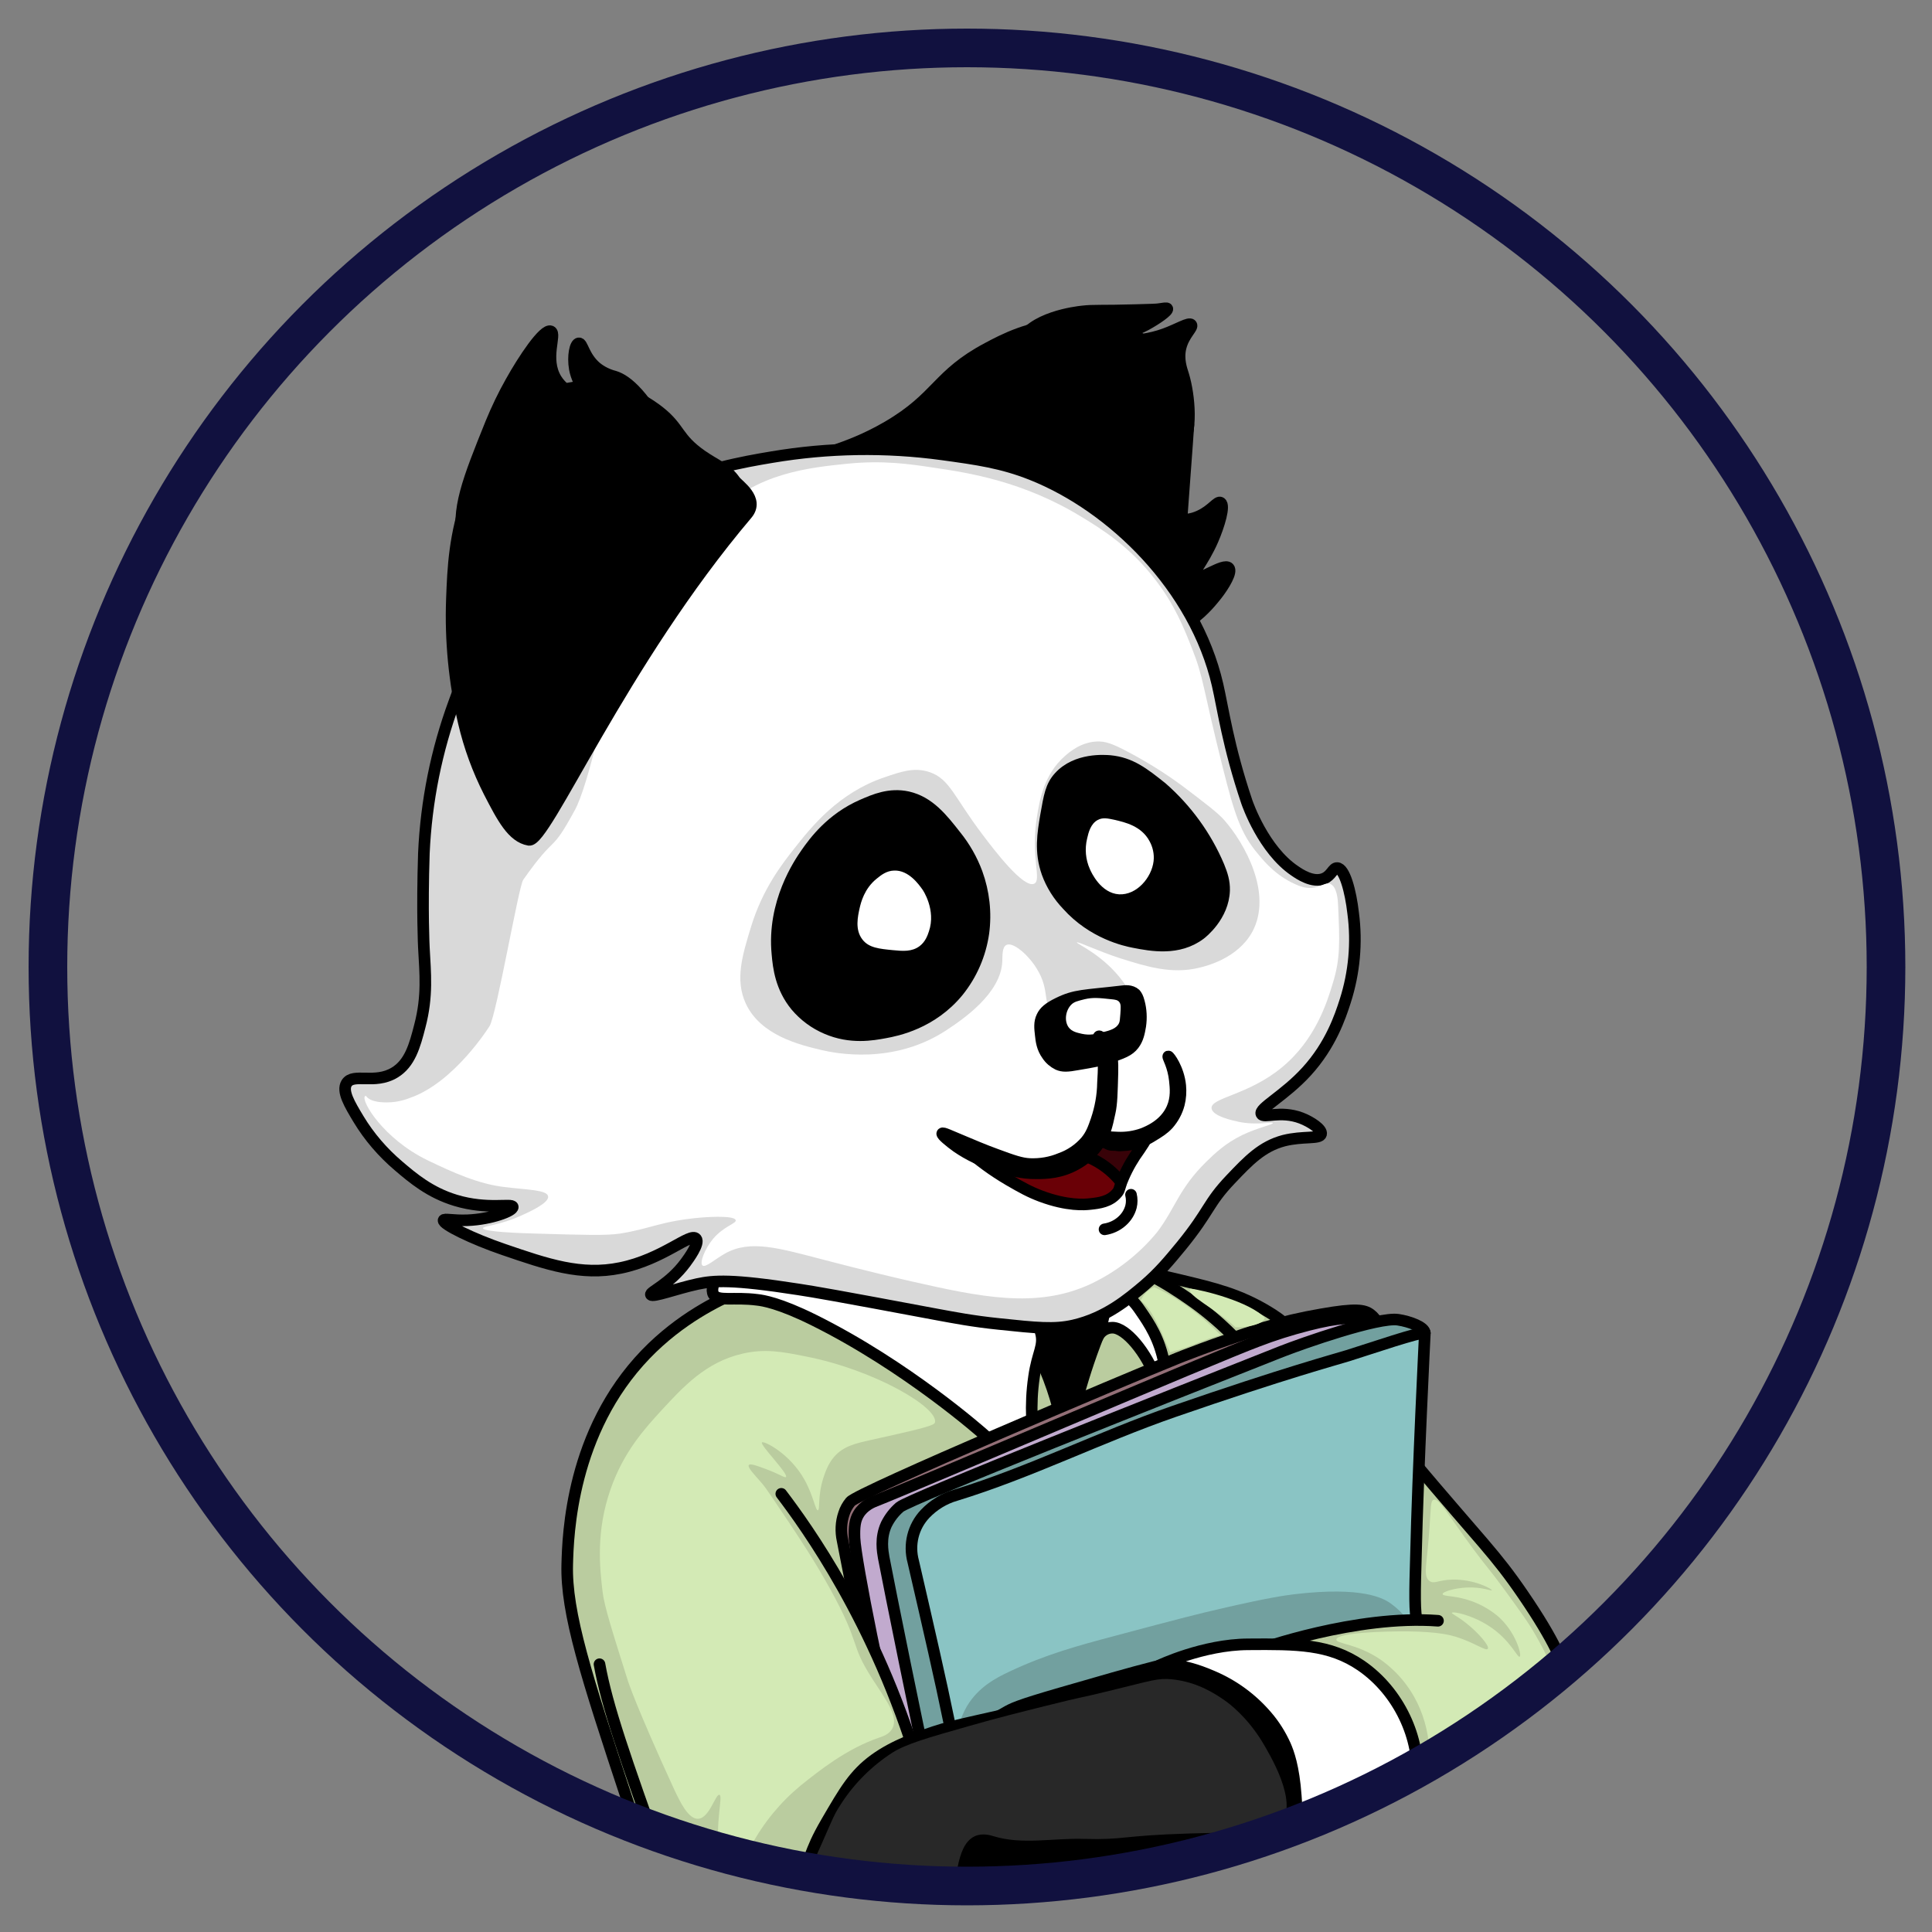 <?xml version="1.0" encoding="utf-8"?>
<!-- Generator: Adobe Illustrator 21.0.0, SVG Export Plug-In . SVG Version: 6.00 Build 0)  -->
<svg xmlns:xlink="http://www.w3.org/1999/xlink" version="1.1" id="Слой_1" xmlns="http://www.w3.org/2000/svg" x="0px" y="0px"
	 viewBox="0 0 1000 1000" style="enable-background:new 0 0 1000 1000;" xml:space="preserve">
<rect x="0" y="0" width="1000" height="1000" fill="#808080" stroke="none"/>
<style type="text/css">
	.st0{clip-path:url(#SVGID_2_);}
	.st1{stroke:#000000;stroke-width:6;stroke-linecap:round;stroke-linejoin:round;}
	.st2{fill:#312D38;stroke:#000000;stroke-width:6;stroke-linecap:round;stroke-linejoin:round;}
	.st3{fill:#BACC9F;stroke:#000000;stroke-width:6;stroke-linecap:round;stroke-linejoin:round;}
	.st4{fill:#FFFFFF;stroke:#000000;stroke-width:6;stroke-linecap:round;stroke-linejoin:round;}
	.st5{fill:#936F77;stroke:#000000;stroke-width:6;stroke-linecap:round;stroke-linejoin:round;}
	.st6{fill:#C1AACE;stroke:#000000;stroke-width:6;stroke-linecap:round;stroke-linejoin:round;}
	.st7{fill:#72A09F;stroke:#000000;stroke-width:6;stroke-linecap:round;stroke-linejoin:round;}
	.st8{fill:#496664;stroke:#000000;stroke-width:6;stroke-linecap:round;stroke-linejoin:round;}
	.st9{fill:#8AC4C4;stroke:#000000;stroke-width:6;stroke-linecap:round;stroke-linejoin:round;}
	.st10{fill:#72A09F;}
	.st11{fill:#D6D6D6;stroke:#000000;stroke-width:6;stroke-linecap:round;stroke-linejoin:round;}
	.st12{fill:none;stroke:#000000;stroke-width:6;stroke-linecap:round;stroke-linejoin:round;}
	.st13{fill:#D9D9D9;stroke:#000000;stroke-width:6;stroke-linecap:round;stroke-linejoin:round;}
	.st14{fill:#FFFFFF;}
	.st15{fill:#D9D9D9;}
	.st16{fill:#6A0006;}
	.st17{fill:#380208;}
	.st18{fill:#D3EAB5;}
	.st19{fill:#282828;}
	.st20{opacity:0.1;fill:#FFFFFF;enable-background:new    ;}
	.st21{fill:none;stroke:#11113F;stroke-width:20;stroke-miterlimit:10;}
</style>
<g>
	<title>1</title>
	<g id="Слой_2">
		<g id="Слой_1-2">
			<g id="Слой_2-2">
				<g id="Слой_1-2-2">
					<g>
						<defs>
							<circle id="SVGID_1_" cx="499.5" cy="499.5" r="475.7"/>
						</defs>
						<clipPath id="SVGID_2_">
							<use xlink:href="#SVGID_1_"  style="overflow:visible;"/>
						</clipPath>
						<g class="st0">
							<path class="st1" d="M603.3,2122.1c0.3,4.2-2.7,8.8-6,11c-4.7,3.2-10.8,2-20,0c-4.7-1.1-9.4-2.4-14-4c-20.6-6.3-35-6-40-10
								c-4.2-3.3,9-11.1,16-16C560.1,2088.4,602.3,2107.2,603.3,2122.1z"/>
							<path class="st1" d="M647.3,2118.1c-2.7,4.4-10.5,15.6-25,21c-3.7,1.4-13.6,4.9-25,2c-3.4-0.9-8-2-12-6
								c-5.3-5.6-7.6-13.4-6-21c4.2-16.6,35.3-28.9,54-17C642.6,2103.1,646,2113.2,647.3,2118.1z"/>
							<path class="st1" d="M692.3,2111.1c0.1,4.5-0.9,9-3,13c-5.7,10.5-17.5,13.4-24,15c-7.9,2.1-16.1,2.1-24,0
								c-4-1.1-20.5-5.8-24-18c-4-13.8,10.2-31.5,26-36C660.5,2080.2,681.5,2090.4,692.3,2111.1z"/>
							<path class="st1" d="M646.3,2063.1c5-2.4,8.5,2.5,27,4c11.2,0.9,12-0.7,19,1c3.4,0.8,14.6,3.7,23,14c2.4,2.9,7,8.6,8,17
								c1.4,12.8-6.8,22.6-8,24c-13.7,15.7-47.8,18.5-66,0C630.3,2103.9,635.1,2068.5,646.3,2063.1z"/>
							<path class="st1" d="M559.3,1756.1c-3,14.7-13.7,15.4-43,48c-10.3,11.5-25.5,40.3-42,73c-27.1,53.7-27.6,89.8-48,95
								c-12.2,3.1-25.3-8.2-32-14c-14.9-12.8-22.5-9.3-23-24c-3-85,19-184,19-184c21.5-56.5,32.3-84.8,58-92
								C497.5,1644.3,567.7,1714.6,559.3,1756.1z"/>
							<path class="st1" d="M704.3,1465.1c1.6,2.1,3.8,6-4,48c-11,59.3-24.7,101.9-27,109c-16.5,50.7-24.7,76-38,96
								c-14.1,21.2-42.1,63.3-79,62c-21.6-0.8-37.1-16-47-26c-38.1-38.5-64.3-110.4-43-174C504.8,1465.3,679.4,1433.1,704.3,1465.1z
								"/>
							<path class="st1" d="M590.3,1795.1c8.2-11.1,8.5-32.4,9-75c0.3-22.8,0.5-39.1-3-59c-5.6-32-15.8-45.4-30-78
								c-24.8-57-15-65.1-43-135c-16.7-41.7-25.4-62.7-41-70c-39.1-18.3-106.3,20.2-133,73c-28,55.3-6.1,115.5,1,135
								c14.2,39.1,43.3,79.3,59,101c9.8,13.5,21.3,28.1,30,52c10.4,28.5,4.8,36.9,13,50C475.1,1825.4,563.3,1831.4,590.3,1795.1z"/>
							<path class="st1" d="M449.3,1922.1c10.6,6.9,5.1,6.5,41,45c26.3,28.2,39.5,42.3,49,46c2.9,1.1,10.5,3.8,15,11
								c3.8,6.2,4.5,14.3,3,19c-8.2,25.6-99.5,7-166,5c-3.3-0.1-11.7-0.3-18-6c-9-8.1-8.4-22.5-8-30c3.6-63.6,5.5-95.5,14-101
								C400.2,1897.5,433.5,1911.9,449.3,1922.1z"/>
							<path class="st1" d="M596.3,1997.1c10.6,6.9,5.1,6.5,41,45c26.3,28.2,39.5,42.3,49,46c2.9,1.1,10.5,3.8,15,11
								c3.8,6.2,4.5,14.3,3,19c-8.2,25.6-99.5,7-166,5c-3.3-0.1-11.7-0.3-18-6c-9-8.1-8.4-22.5-8-30c3.6-63.6,5.5-95.5,14-101
								C547.2,1972.5,580.5,1986.9,596.3,1997.1z"/>
							<path class="st1" d="M584.3,1716.1c6.4,13.9,9.4,28.1,12,41c6.1,29.9,5.2,51.6,5,72c-0.4,48.5,2.6,96.9,9,145
								c3.3,26.1,7,47.7,10,63c-9.2-0.1-23.1-0.3-40-1c-20.4-0.8-30.6-1.2-35-2c-19.4-3.6-33.7-22.6-58-75
								c-27.6-59.4-44.6-96-53-153c-4.1-27.8-7.3-51-1-81c4.8-22.8,14.3-68,45-79C515.5,1632.9,565.8,1676.3,584.3,1716.1z"/>
							<path class="st2" d="M721.3,1169.1c4.3,6.2,7.3,23.9,13,59c6.9,41.9,10.3,62.9,12,91c3.3,54.6-2.3,96.5-7,131
								c-0.8,6-7.6,39-21,105c-5.2,26.4-12.2,52.5-21,78c-4.1,12-8,21-8,21s-17,30-103,43c-38.3,5.8-61,6.5-95,6
								c-32.5-0.5-73-9-73-9s-0.3-34.5-2-49c-9.7-81.6-9.1-139.6-13-140c-2.9-0.3-13.7,31.8-15,74c-1.6,52.4,3,107,3,107
								s-28-6-41-13c-11.3-6.3-22.1-13.7-32-22c0,0-2.7-18.8-5-56c-3-48.9-3-45.7-3-48c-0.8-78.9,6.2-153.4,7-162
								c5.5-57,8.4-86,17-109c7.5-20.2,20.6-55.2,51-83c34.9-31.9,77.1-36.7,160-45C632.8,1139.4,696.9,1133.8,721.3,1169.1z"/>
							<path class="st1" d="M599.5,268.5c7.1-0.8,12.9,2.5,21.3-1.4c6.6-3,9.3-7.9,11-6.9c2.3,1.4-0.8,11.7-4.1,19.3
								c-5.1,11.7-11.1,17.5-9.6,19.3c2.1,2.5,15.3-7.6,17.9-4.8c1.8,1.9-2.4,8.9-6.2,13.8c-4.8,6-16.9,21.2-34.4,18.6
								c-10.9-1.6-22.4-9.9-24.8-21.3C567.2,288.1,585,270.1,599.5,268.5z"/>
							<path class="st3" d="M540.7,658.3c11.2-9.7,31.7-4.8,69.5,4.1c18.5,4.4,31.2,7.5,46.1,16.5c6,3.6,14.9,9.7,38.5,35.1
								c13.8,14.8,20.8,23.5,35.8,41.3c37,43.9,43.1,48.7,57.8,70.2c16.4,24,21.3,36.2,24.1,46.8c5.8,21.9,3.6,38.7,2.8,44
								c-1.5,9.1-3.4,21.3-12.4,33c-7.4,8.8-16.8,15.7-27.5,20c-35.8,14.1-110.9-28.7-161-86.7c-40.3-46.6-53.2-90-69.5-144.5
								C526.2,675.8,535.4,662.9,540.7,658.3z"/>
							<path class="st3" d="M615,672.1c-9.3-6.4-27.6-18.7-54.4-24.8c-19.2-4.3-28.1-2.1-100.5,6.9c-52.2,6.5-62.3,7.2-79.8,15.1
								c-8.3,3.8-28,12.9-46.1,31.7c-38.6,40.1-40.2,93.5-40.6,108.7c-0.7,25.2,9.8,57.7,31,121.8c21.5,65,23.4,61.2,33,97
								c0,0,14.2,53.2,16.5,130c0.9,30.2-2.2,41.9-8.3,51.6c-4.2,6.8-8.4,10.3-7.6,15.1c2.2,12.3,33.7,16.6,51.6,18.6
								c68.5,7.8,125.3,4.1,152.7,2.1c71.4-5.2,90.6-10,110.1-17.9c16.1-6.5,42.4-9.5,53-29.6c4.7-9,14.1-68.6,14.4-125.2
								c0.7-97.4-20-185.8-20-185.8C700.8,803.7,680.6,717.1,615,672.1z"/>
							<path class="st1" d="M575.1,667.3c3.1,3.1-1.6,10.6-8.3,28.2c-10,26.6-11,40.7-15.1,40.6c-3.1-0.1-3.3-8.1-8.9-22.7
								c-9.7-25.1-22.4-35.6-18.6-40.6c2.4-3.2,7.9,0.8,21.3,0C563.4,671.8,571.5,663.8,575.1,667.3z"/>
							<path class="st4" d="M568.2,692c1.4-2.9,4.3-4.8,7.6-4.8c7,0,17.6,12.8,22.7,26.8c2.9,8,3.3,13.8,4.1,13.8
								c1.2-0.1,2.1-11,0-22c-2.4-12.8-7.7-20.7-12.4-27.5c-2.5-3.7-5.7-7.7-11-9.6c-2-0.7-4.2-1.5-6.2-0.7
								C565.8,670.8,577.2,666.6,568.2,692z"/>
							<path class="st4" d="M538.6,689.3c2.2,7.3-1.6,10.5-3.4,23.4c-4.4,29.8,4.8,53,4.8,53c-11-6.9-21.3-14.7-31-23.4
								c0,0-39.4-35.1-88.1-59.2c-17.6-8.7-26.1-10-28.9-10.3c-12.5-1.6-20.5,1-22.7-2.8c-2.6-4.6,4.7-15.6,13.1-22
								c8.6-6.6,21.7-10.6,114.2,16.5C517.4,670.6,534.7,676,538.6,689.3z"/>
							<path class="st5" d="M709.3,680.3c-3.1-2.3-7.5-3.2-25.5,0c-10,1.7-19.9,4-29.6,6.9c-26.8,8.5-44.7,15.8-44.7,15.8
								c-26.8,10.8-165.1,69.3-169.3,74.3c-1.5,1.8-2.7,3.9-3.4,6.2c-1.5,4.4-1.7,9.2-0.7,13.8c2.8,13.7,11.1,59.6,20,94.3
								c7.1,27.5,35.3,207.6,37.2,209.2c13.8,11.7,10.8-183.5,57.1-198.8c68.8-22.8,98.4-12.5,118.3-40.6c6.6-9.3,1.3-7.4,12.4-42
								c14.3-44.4,31.3-73.2,34.4-114.2C716,697.6,716.4,685.6,709.3,680.3z"/>
							<path class="st6" d="M721.6,692c-2.8-3.6-10.4-7.4-17.2-8.9c-4.7-1.1-10.8-1.5-27.5,2.8c-8.9,2.3-17.6,5-26.1,8.3
								c-20.1,7.4-179.8,75.7-197.5,82.6c-1.6,0.6-6.2,2.4-8.9,6.9c-1.9,3.1-2.3,6.6-2.1,12.4c0.5,12,15.5,86.1,22,108
								c4.4,15,29.4,197.2,32.3,199.5c23.4,18,86.4-227.9,139.7-281.4C692.7,765.4,733.6,707.5,721.6,692z"/>
							<path class="st7" d="M737.5,690c0-3.1-7.8-6-13.8-6.9c-10.2-1.6-49.6,12.2-60.5,16.5c-56.9,22.5-192.7,76.3-197.5,80.5
								c-2.9,2.5-5.2,5.5-6.9,8.9c-3.3,7.1-1.9,14.2-1.4,17.2c2.8,14.9,19,94.7,22,107.3c0.7,3.1,0.6,2.2,1.4,5.5
								c1.9,8,18.3,185.1,19.3,185.8c7.1,4.1,15.2,6,23.4,5.5c3.3-0.2-26.9-197.8-28.2-204.3c-0.5-2.7-0.8-5.5-0.7-8.3
								c0-9.5-3.9-22.6-6.2-31.7c-5.5-21.5-1.7-19-7.6-45.4c-3.8-17.1-6.6-23.5-2.8-31c4.1-7.9,12.6-11,16.5-12.4
								c23.7-8.6,46.1-20.7,70.2-28.2c20-6.3,45.2-14.2,74.3-25.5c13.6-5.3,24.8-10,42.7-15.1c8.7-2.5,17.4-5.1,26.2-7.6
								C730.1,694.7,737.4,692.9,737.5,690z"/>
							<path class="st8" d="M485.4,981.1c5.4,53.9,12,123.3,12.6,123.7c7.1,4.1,15.2,6,23.4,5.5c2-0.1-8.7-75.3-17.5-134.5
								C498.5,939.1,482.2,948.8,485.4,981.1z"/>
							<path class="st9" d="M737.5,690c-2.8-0.7-26.8,7.6-39.9,11.7c-5.4,1.7-32.4,8.9-90.1,28.9c-38.1,13.2-74.3,31.5-112.8,43.3
								c-6,1.7-11.5,5.1-15.8,9.6c-6.3,6.6-8.6,16-6.2,24.8c16.4,71,24.5,106.5,24.8,126.6c0.1,8.2,24.1,172,24.8,175.5
								c16.5,6.2,210.3-68.4,215.4-77.8c1.7-3-3.4-185.1-3.4-185.1c0.3-2.5,0.1-5.1-0.7-7.6c-1.5-5-1.3-15.4-0.7-35.1
								C733.9,761.8,737.5,690,737.5,690z"/>
							<path class="st7" d="M497.3,934.9c0.1,8.2,24.1,172,24.8,175.5c16.5,6.2,210.3-68.4,215.4-77.8c1.2-2.2-1.1-97.8-2.5-150.7
								C734.4,861.6,497.1,914.8,497.3,934.9z"/>
							<path class="st10" d="M733.7,847.9c-2.8-7.2-7.5-13.4-13.8-17.9c-3.5-2.5-14.1-9.1-50.2-4.8c-4.6,0.6-13.2,1.7-38.5,7.6
								c-10,2.3-19.7,4.7-53.7,13.8c-20,5.3-36.1,9.7-55,18.6c-6.8,3.2-16,7.9-22,17.9c-3.3,5.7-5.2,12-5.5,18.6
								c-3.6,44.1-6.2,75.9,10.3,92.2c30.2,29.9,108.2-8.3,139.7-27.5C695.1,935.5,745.5,880.1,733.7,847.9z"/>
							<path class="st3" d="M404.4,773.2c13,17.1,48.6,66.4,70.9,140.4c3.4,10.7,5.8,21.8,6.9,33c1.3,13.4,4.5,47.9-15.8,79.1
								c-6.8,10.5-18.6,28.6-39.2,31.7c-15,2.2-28-4.6-29.6-5.5c-6.9-3.9-12.8-9.3-17.2-15.8c-23.9-33.7-37.8-72.9-37.8-72.9
								c-18.9-53-28.4-80-32.3-101.8"/>
							<path class="st11" d="M571,1023.7c7.4,8.6,16,12.1,28.9,17.2c11.2,4.5,17.6,7,26.8,6.9c8.4-0.2,16.6-2.3,24.1-6.2
								c14.9-7.5,22.4-19.2,25.5-24.1c14.8-23.6,11.1-48.9,9.6-57.8c-2.1-12.9-5.1-31.5-20-44c-21.8-18.3-59.4-15.5-83.3,3.4
								c-32.6,25.8-25.9,70.8-21.3,86C563.1,1011.9,566.4,1018.3,571,1023.7z"/>
							<path class="st3" d="M442.3,948c20.1-8.8,40.2-8.9,80.5-8.9c58-0.1,71.2,11.8,76.4,17.9c8.4,9.9,12,23.4,12.4,24.8
								c1.1,4.4,4.4,17.9,0,32.3c-4.9,15.9-16.6,24.7-31,35.1c-8.4,6.1-26.4,18.1-55.7,27.5c-26.3,8.5-48.3,15.6-75.7,9.6
								c-7.5-1.6-25.6-5.8-42.7-20.6"/>
							<path class="st11" d="M705.1,970c1.6,10.1-5.9,20-11.7,27.5c-5.3,7-12.2,15.9-24.8,18.6c-13.6,2.8-24.4-3.7-26.2-4.8
								c-15.5-9.7-17-27.5-17.2-30.3c-0.9-12.7,4.3-27,15.1-34.4C662.9,931.1,701.9,949.9,705.1,970z"/>
							<path class="st1" d="M697.6,856.5c-15.8-6.5-31.9-4.6-64-0.7c-23.4,2.8-43.8,8.8-84.6,20.6c-44.9,13-10.3,5.7-64.7,24.8
								c-9,3.2-19.7,6.8-26.1,17.2c-4.8,7.7-7.9,20.3-2.8,30.3c3.3,6.4,8.8,9.3,45.4,21.3c17.5,5.7,26.3,8.6,30.3,9.6
								c6.3,1.6,19.9,4.9,61.9,8.9c28,2.7,42,4.1,55,3.4c19.9-0.9,34.2-4.1,46.8-6.9c19.6-4.4,25.3-7.6,27.5-8.9
								c11.4-6.8,21.2-18.1,25.5-29.6C759.4,915,732.3,870.8,697.6,856.5z"/>
							<path class="st3" d="M744.3,838.9c-42.5-3.2-92.8,14.9-92.8,14.9s26.5-6,48.8,12.4c24.3,19.9,34.9,59.1,25.2,91.9
								c-3.5,11.4-9.2,22.1-16.9,31.2c8.2,1.2,21,2.9,35.8-0.7c16.2-3.9,31.1-7.6,45.4-20.6c22.5-20.6,26.2-55.2,26.5-58.8"/>
							<path class="st4" d="M727.2,952.8c-6.9-3.4-15.6-4.2-23.4-4.1c-17.5,0.2-31.7,13.8-31.7,13.8s0.2-10.9-1.4-33
								c-1.1-15.1-3.8-22.3-5.5-26.2c-2.5-5.5-5.7-10.6-9.6-15.1c-7.7-9-17.3-16-28.2-20.6c-16.7-7.2-23.4-5.5-27.5-5.5
								c0,0,22.8-10.9,46.1-11c25.3-0.2,42.1-0.2,58.5,11c19.8,13.6,30.7,38,28.9,59.2C733.2,923.4,731.3,942.5,727.2,952.8z"/>
							<path class="st4" d="M727.2,952.8c-0.9-0.2-13.1,19.3-35.1,27.5c5.5,17.2-13.8,33.7-31,36.5c0.5,2.2,14,1.9,26.2-2.8
								c3.5-1.3,14-8.7,22-18.6C723.3,978.1,728.9,953.2,727.2,952.8z"/>
							<path class="st1" d="M534.5,886.1c-1.3-1.6-10.8,0.5-29.6,4.8c-10,2.3-15,3.4-21.3,5.5c-8.4,2.8-20.5,6.8-31,14.4
								c-10.5,7.7-15.2,15.8-24.8,32.3c-10.1,17.4-6,15.8-21.3,46.8c-3.5,7.1-7.9,15.6-11,28.2c-1.7,6.1-2.6,12.3-2.7,18.6
								c0,6.3,0.1,19.1,8.3,31c2.2,3.2,6.2,8.9,13.8,12.4c3.4,1.7,7.2,2.6,11,2.8c10.6,0,18.4-8.5,21.3-11.7
								c15.1-16.5,11.4-50.1,14.5-72.9C470.3,933,541.7,894.6,534.5,886.1z"/>
							<path class="st1" d="M524.9,962.4c3.3,6-2,10.8-6.9,28.9c-4.1,15.4-5.2,30.2-6.2,44c-0.9,12.6-0.4,16.6-3.4,23.4
								c-1.7,3.9-6.4,14.1-17.9,19.3c-1.5,0.7-11.4,5.1-20.6,2.1c-20.3-6.7-21.9-44.5-22-47.5c-1.1-33,18.5-71.7,46.8-77.8
								C505.5,952.5,520.5,954.4,524.9,962.4z"/>
							<path class="st1" d="M511.8,945.9c2.7,4.5-10.3,10.7-22.7,33c-12.7,23-21,56.2-17.9,75c1.1,5.9,1.1,12,0,17.9
								c-0.9,5-1.8,9.9-5.5,14.4c-8,9.9-22.3,9.1-24.8,8.9c-5.1-0.1-10.1-1.5-14.5-4.1c-10.4-6.7-12.6-19.5-13.8-26.8
								c-0.8-4.8-2.8-20.9,8.9-49.5c8-19.6,14.8-36.3,31.6-50.2C476,945.7,507.8,939.3,511.8,945.9z"/>
							<path class="st12" d="M697.6,1171.6c-8.4,10.5-18.4,19.5-29.6,26.8c-14.7,9.5-27.7,13.4-40.6,17.2c-16,4.7-33.8,8.1-56.4,9.6
								c-32.2,2.1-64.6,0-96.3-6.2"/>
							<path class="st12" d="M712,1071.1c-25.3,59.6-74.9,105.4-136.2,125.9"/>
							<path class="st1" d="M575.8,328.8c14.7-1.1,31.9-16.1,34.4-30.3c0.5-2.8,0-3.1,0.7-17.9c0.4-8.5,0.8-14.6,1.4-22
								c1.9-25.5,2.8-38.2,2.8-38.5c-0.4-3.9-2.8-29.1-22.7-43.4c-14.7-10.5-31.2-9.5-41.3-8.9c-18.2,1-31.3,7.8-39.9,12.4
								c-26.2,13.9-25.5,25.3-51.6,40.6c-22.9,13.4-38.8,13.8-38.5,18.6c0.5,7.6,39.8-0.5,77.1,19.3
								C544.8,283.3,548.4,330.8,575.8,328.8z"/>
							<path class="st13" d="M533.8,245.5c-15.2-6-27.8-7.8-46.1-10.3c-29.3-4-59-3.5-88.1,1.4c-15,2.5-36.6,6.3-62.6,17.9
								c-18.6,8.3-46.4,21-70.2,49.5c-17.6,21-25,41.1-31.6,59.2c-9.3,25.2-14.6,51.6-15.8,78.4c-1,30.1,0,48.9,0,48.9
								c0.7,13.3,2,25-2.1,40.6c-2.6,10.1-5.1,19.3-13.1,24.1c-10.3,6.2-21.4,0-24.8,5.5c-2.5,4.1,1.5,10.8,6.2,18.6
								c5.5,9.1,12.5,17.2,20.6,24.1c7.6,6.5,16.4,13.9,29.6,17.9c16.5,5,29.3,1.4,29.6,3.4s-11.1,6.4-23.4,6.9
								c-7.6,0.3-12.1-1-12.4,0c-0.6,2,14.9,9.6,31,15.1c22.5,7.7,40.1,13.8,60.5,9.6c22.1-4.5,36.4-18.6,39.2-15.1
								c1.9,2.3-3.8,10.1-5.5,12.4c-8.3,11.2-18.5,15.1-17.9,16.5c0.7,1.6,13.4-3.2,24.1-5.5c8.5-1.8,17.6-2.6,52.3,2.8
								c8.5,1.3,18.5,3,72.3,13.1c7.7,1.4,17.8,3.4,31.6,4.8c19,2,28.6,3,38.5,0.7c16.8-3.9,28.3-13.7,36.5-20.6
								c7.8-6.7,12.7-12.6,19.3-20.6c14.8-18.2,13.5-21.8,25.5-34.4c9.3-9.8,16.2-17,27.5-20c9.9-2.5,18.6-0.7,19.3-3.4
								c0.6-2.4-5.1-6.3-10.3-8.3c-10.8-4.1-19.5,0.3-20.6-2.1c-1.4-2.9,11.9-9.4,23.4-22c12.5-13.7,17.4-28.4,20-36.5
								c4.7-14.7,6.1-30.2,4.1-45.4c-1.3-11.5-4.5-23.3-8.3-23.4c-2.2-0.1-2.9,3.9-6.9,5.5c-5.7,2.3-12.5-2.3-15.1-4.1
								c-16.1-10.9-24.3-34.3-24.8-35.8c-9.7-28.8-12.3-48.4-15.1-60.5C618.6,304.2,576,262.2,533.8,245.5z"/>
							<path class="st14" d="M438.8,240c18.1-1.8,31.7,0.1,44.7,2.1c17.8,2.6,46.2,7,76.4,25.5c10.6,6.4,25.3,15.6,38.5,33
								c9.7,12.7,14.3,24.2,18.6,35.1c6.1,15.4,5.2,18.8,15.8,61.2c6,23.8,9.2,34.5,18.6,45.4c1,1.1,7.1,9.5,17.2,14.5
								c3.3,1.6,6.3,3,10.3,2.8c4.9-0.4,7.1-3.1,9.6-2.1c3.6,1.4,4,8.6,4.1,11c0.8,18.4,1.3,27.5-2.8,40.6
								c-2.9,9.6-8.9,29-26.2,43.3c-17.6,14.6-37.1,15.7-36.5,21.3c0.5,4.1,11.2,6.3,13.8,6.9c9.9,2.1,17.7-0.2,17.9,0.7
								c0.2,0.8-7.7,2.3-15.8,6.2c-8.7,4.2-14.2,9.5-18.6,13.8c-14.3,14-16,24-25.5,36.5c-9.4,11.4-21.1,20.5-34.4,26.8
								c-28.2,13.1-57.8,6.5-92.9-1.4c-6.7-1.5-24.4-5.7-44.7-11c-23.8-6.2-38.5-10.7-51.6-3.4c-5.2,2.9-10.1,7.5-11.7,6.2
								s1.1-8.5,5.5-13.8c5.6-6.6,12.1-7.9,11.7-9.6c-0.6-2.9-17.9-1.4-17.9-1.4c-20.8,1.8-26.1,5.8-42,8.3
								c-7.2,1.1-19.2,0.7-43.4,0c-8.1-0.2-27.5-0.9-27.5-2.8c0-1.2,8.8-1.4,20.6-6.9c4-1.8,13.7-6.3,13.1-9.6
								c-0.6-3.3-10.2-3.3-22.7-4.8c-13.4-1.6-26.3-7.4-39.8-13.9c-22.8-11.1-34.5-30.8-32.3-33.1c1-1,0.1,2,7.4,3
								c5.4,0.6,10.8-0.1,15.8-2.1c23.1-7.9,41.3-37.2,41.3-37.2c3.6-5.8,15-72.1,17.4-75.7c17.8-25.3,13.7-12.1,26.8-36.2
								c6.8-12.5,17.3-59,18.9-75.6c2-20.6,23.1-18.6,25.2-33.9c1-7.4,12.9-25.6,29.3-43.5C391.1,244.8,419.1,242,438.8,240z"/>
							<path class="st1" d="M380.4,248.9c-4.7-6.6-9.4-7.7-17.2-13.1c-13-9.1-11-14-22-22.7c-3.5-2.7-16.2-12.5-34.4-13.1
								c-17.9-0.6-30.9,8.1-35.1,11c-17,11.8-23.1,28.7-28.9,44.7c-7.6,21.1-8.3,38.2-8.9,54.4c-0.8,21.5,1.3,43,6.2,64
								c2.9,12.4,7.3,24.4,13.1,35.8c6.9,13.4,12.1,23.3,20.6,24.8s47.9-92,112.8-168.6C393.2,258.3,381.9,251.1,380.4,248.9z"/>
							<path class="st15" d="M633.6,424.4c-3.5-3.9-9.7-8.6-22-17.9c-8.7-6.4-17.9-12.1-27.5-17.2c-8.3-4.4-11.9-5.7-16.5-5.5
								c-8.1,0.4-13.9,5.3-16.5,7.6c-10.8,9.5-13.1,23.1-14.4,31.6c-3.3,20.9,2.6,32.5-1.4,34.4c-5.5,2.6-20.7-17.4-26.8-25.5
								c-14.8-19.5-16.9-28.8-27.5-32.3c-7.8-2.6-14.7-0.2-23.4,2.8c-23.5,8-37.4,25.2-46.8,37.2c-6.3,8-16.1,20.7-22,39.9
								c-4.5,14.7-8.5,27.5-2.8,39.9c7.7,16.6,27.9,21.4,39.2,24.1c6.9,1.6,37.1,7.9,64.7-10.3c8-5.3,28.3-18.8,28.9-35.8
								c0.1-2.6-0.2-7.1,2.1-8.3c3.4-1.7,11.3,5,15.8,12.4c7,11.3,2.7,18.5,8.3,22c5.5,3.5,10.5-3.7,26.8-3.4
								c7.5,0.1,12.2,1.8,13.8-0.7c1.8-2.7-2-8.1-4.1-11c-10.2-14.1-24.4-19.9-24.1-20.6s10.9,4.5,22.7,8.3
								c13.1,4.1,26.3,8.3,40.6,4.8c3.8-0.9,20-4.9,27.5-18.6C658.9,462.4,644.1,436.3,633.6,424.4z"/>
							<path class="st1" d="M630.8,448.4c1.8,4.4,2.9,8,2.8,12.4c-0.4,13.4-11.6,22.1-12.4,22.7c-11.3,8.5-25.2,5.9-34.4,4.1
								c-4.1-0.8-21.1-4.4-34.4-19.3c-4.5-4.7-8.1-10.4-10.3-16.5c-3.9-11-2.2-20.6-0.7-29.6c1.8-10.2,2.6-15.3,6.9-20
								c8.9-9.8,23.7-8.5,26.2-8.3c10.7,1,17.5,6.4,26.8,13.8C614.1,418.9,624.2,432.8,630.8,448.4z"/>
							<path class="st1" d="M494.6,432.6c4.7,5.8,8.4,12.3,11,19.3c3.6,9.9,4.8,20.5,3.4,31c-1.6,11.1-6.1,21.5-13.1,30.2
								c-13.6,16.6-31.8,20.2-37.8,21.3c-6.5,1.2-17.8,3.3-30.3-2.1c-6.1-2.6-11.5-6.6-15.8-11.7c-7.8-9.5-9-19.9-9.6-26.8
								c-2.6-26.6,11.4-47,15.1-52.3c4-5.7,12.8-17.8,28.9-24.8c6.4-2.8,14.1-6.1,23.4-4.1C480.9,415.1,487.7,423.8,494.6,432.6z"/>
							<path class="st14" d="M597.1,445.7c0.4-3.6-0.4-7.2-2.1-10.3c-4.2-7.9-12.8-9.8-17.9-11c-3.6-0.8-6.3-1.4-8.9,0
								c-3.7,2-4.8,6.5-5.5,9.6c-1.3,5.3-0.8,10.9,1.4,15.8c0.8,1.9,5.7,12.5,15.1,13.1C588.3,463.4,596.1,454.3,597.1,445.7z"/>
							<path class="st14" d="M480.8,482.1c-0.7,2.1-1.8,5.3-4.8,7.6c-4,3-8.7,2.6-13.8,2.1c-7.1-0.7-12.5-1.2-15.8-5.5
								c-4-5.1-2.4-12-1.4-16.5c0.6-2.5,2.3-9.9,8.9-15.1c2.2-1.8,5-4,8.9-4.1c7.6-0.3,12.9,7.4,14.5,9.6
								C477.7,460.6,484.6,471,480.8,482.1z"/>
							<path class="st1" d="M589.5,518.6c1.1,4,1.3,8.3,0.7,12.4c-0.6,3.5-1.2,6.7-3.4,9.6c-2.5,3.3-6,4.5-13.1,6.9
								c-4.2,1.4-8.1,2.1-15.8,3.4c-5.5,1-7.8,1.1-10.3,0c-2.2-1.1-4.1-2.7-5.5-4.8c-2.7-3.7-3.1-7.5-3.4-10.3
								c-0.4-3.5-0.8-6.6,0.7-9.6c1.2-2.5,3.2-4.4,8.3-6.9c8.9-4.4,13.3-3.9,33-6.2c1.5-0.2,4.7-0.6,6.9,1.4
								C588.3,515.3,588.9,516.3,589.5,518.6z"/>
							<path class="st14" d="M579.9,524.8c-0.2,2.7-0.3,4-0.7,4.8c-1.4,2.9-4.8,3.8-8.9,4.8c-3,0.8-6.2,1.6-10.3,0.7
								c-2.6-0.6-5.2-1.1-6.9-3.4c-2.4-3.4-1.5-8.8,1.4-11.7c1.5-1.5,3.3-1.9,6.9-2.8c4.2-1,7.4-0.7,13.8,0c2.1,0.2,3.3,0.4,4.1,1.4
								C580.3,519.8,580.1,521.5,579.9,524.8z"/>
							<path class="st16" d="M507.7,599.1c-3-1.3-5.9-3-8.4-5.1c7,6.4,14.7,12,22.9,16.8c6.9,4,10.7,6.1,16.5,8.3
								c13.9,5.2,22.8,4.4,25.5,4.1c4.8-0.5,10.1-1.2,13.8-5.5c1.5-1.7,1.3-2.5,2.5-5.9c-2.8-3.6-6.2-6.7-10.1-9.3
								c-2.9-1.9-6.1-3.5-9.4-4.6c-1.3,0.8-2.7,1.6-4.3,2.5c-9.4,5.2-21.1,4.9-24.1,4.8C521.3,604.9,512.9,601.4,507.7,599.1z"/>
							<path class="st17" d="M566.1,592.3c-1,2.5-2.8,4.1-5.3,5.8c3.3,1.1,6.5,2.6,9.5,4.6c3.8,2.5,7.2,5.7,10.1,9.3
								c0.3-0.7,0.6-1.5,1-2.4c2.2-5.1,5-9.9,8.3-14.4c3.5-5.1,4.1-6.9,4.1-6.9c-1.3,0.8-2.7,1.5-4.1,2.1c-2.9,1.3-5.4,1.6-8.9,2.1
								c-3.6,0.4-5.3,0.6-6.9,0c-3-1.2-4-3.8-5.5-3.4C567,589.1,566.7,590.9,566.1,592.3z"/>
							<path class="st12" d="M499.3,594c7,6.4,14.7,12,22.9,16.8c6.9,4,10.7,6.1,16.5,8.3c13.9,5.2,22.8,4.4,25.5,4.1
								c4.8-0.5,10.1-1.2,13.8-5.5c1.5-1.7,1.3-2.5,2.5-5.9c0.3-0.7,0.6-1.5,1-2.4c2.2-5.1,5-9.9,8.3-14.4c3.5-5.1,4.1-6.9,4.1-6.9
								c-1.3,0.8-2.7,1.5-4.1,2.1c-2.9,1.3-5.4,1.6-8.9,2.1c-3.6,0.4-5.3,0.6-6.9,0c-3-1.2-4-3.8-5.5-3.4c-1.2,0.3-1.5,2.1-2.1,3.4
								c-1,2.5-2.8,4.1-5.3,5.8c-1.3,0.8-2.7,1.6-4.3,2.5c-9.4,5.2-21.1,4.9-24.1,4.8c-11.1-0.4-19.5-3.9-24.8-6.2
								C504.7,597.9,501.9,596.2,499.3,594"/>
							<path class="st12" d="M497.4,592.4c0.2,0.2,0.8,0.8,1.8,1.6"/>
							<path class="st12" d="M497.3,592.3L497.3,592.3"/>
							<path class="st12" d="M497.4,592.3L497.4,592.3"/>
							<path class="st12" d="M497.4,592.3L497.4,592.3"/>
							<path class="st12" d="M499.2,594c-0.6-0.5-1.2-1.1-1.8-1.6"/>
							<path class="st12" d="M499.2,594L499.2,594"/>
							<path class="st12" d="M580.3,611.9c-2.8-3.6-6.2-6.7-10.1-9.3c-2.9-1.9-6.1-3.5-9.5-4.6"/>
							<path class="st1" d="M573.7,542c2.1,4.1,2.2,8,2.1,13.1c-0.3,10.7-0.4,16.1-1.4,20.6c-1.5,7-2.6,12.3-6.9,17.9
								c-2.8,3.6-6.3,6.7-10.3,8.9c-8,4.6-15.7,4.8-20.6,4.8c-8.2,0.1-14.1-1.8-21.3-4.1c-7.1-2.2-13.9-5.4-20-9.6
								c-3.5-2.5-8-6.2-7.6-6.9c0.4-0.6,3.5,1,11,4.1c3.8,1.6,10.8,4.6,17.2,6.9c8.4,3.1,12.7,4.6,17.2,4.8
								c5.4,0.2,10.8-0.7,15.8-2.8c5.1-1.8,9.6-4.9,13.1-8.9c2.9-3.5,4-6.7,5.5-11c2.1-6.2,3.3-12.7,3.4-19.3
								c0.4-7,0.7-11.4-0.7-17.2c-0.8-3.5-2-6.5-1.4-6.9S572.2,539,573.7,542z"/>
							<path class="st1" d="M604.7,546.8c-0.4,0.2,2.6,4.8,3.4,12.4c0.4,3.9,1,9-1.4,14.5c-3.8,8.6-12.4,12-15.1,13.1
								c-4.2,1.5-8.6,2.2-13.1,2c-4-0.2-7.9-0.2-10.3-2.1c-0.3-0.2-1.1-0.9-1.4-0.7c-0.3,0.2,0.4,2.1,1.4,3.4
								c1.8,2.4,6.2,2.1,7.2,2.4c1.9,0.5,2.1,1.4,5.8,1c2.8-0.1,5.6-0.6,8.3-1.4c2.4-0.9,4.7-2,6.9-3.4c3.8-2.3,6-3.7,8.3-6.2
								c2.6-3,4.5-6.5,5.5-10.3c0.8-3.1,1-6.4,0.7-9.6C610,553.1,605.1,546.7,604.7,546.8z"/>
							<path class="st12" d="M585.4,618.4c0.5,2,0.5,4.2,0,6.2c-0.8,3-2.5,5.6-4.8,7.6c-2.5,2.2-5.6,3.6-8.9,4.1"/>
							<path class="st1" d="M347,230c-13-25.2-22.4-33.1-28.9-35.1c-3.5-0.9-6.8-2.5-9.6-4.8c-6.4-5.5-7-12.6-8.9-12.4
								s-3.2,6.7-2.1,13.1c1.7,9.3,8,13.8,6.9,15.1c-1.3,1.5-11.5-1.6-16.5-9.6c-6.6-10.7,0.3-23.4-2.8-24.8
								c-3.5-1.5-14.2,14.6-20.6,26.1c-3.9,6.9-7.3,14-10.3,21.3c-12.1,30-18.1,45-14.4,61.9c0.5,2.3,6.1,26.7,20.6,31.6
								C280.9,319.6,315.7,286.4,347,230z"/>
							<path class="st1" d="M527.9,177.7c5.3-13.4,29.5-16.2,32.3-16.5c5.8-0.7,10.3-0.2,27.5-0.7c7.4-0.2,11.1-0.3,12.1-0.5
								c2.7-0.4,4.2-0.7,4.4-0.2c0.5,1.1-5.5,5.3-11,8.3c-11.2,5.9-20,6-20,6.9c0.1,1.1,14.4,3.4,29.6-2.1
								c6.9-2.5,12.7-6.2,13.8-4.8c1.1,1.4-3.8,4.9-5.5,11.7c-1.5,6.1,0.4,11.2,1.4,14.4c3.2,10.6,5,30.4-1.4,37.8
								c-9.6,11.3-44.3,2.6-65.4-17.2C542.6,211.8,522.1,192.5,527.9,177.7z"/>
							<path class="st18" d="M691.7,848.6c-0.2,2.3,10.5,2,22.7,10.3c8.3,5.8,14.9,13.6,19.3,22.7c4,8.4,6.1,17.5,6.2,26.8
								c0.9,23.4-9.5,35.2-3.4,41.3c2.6,2.6,8.2,2,19.3,0.7c11.1-1.3,21.9-2.5,33.7-9.6c5.5-3.3,12.3-7.5,16.5-15.8
								c0.9-1.7,2.3-5,3.4-12.4c1.5-10.3,1.3-20.8-0.7-31c-3.1-16-9.3-27.2-13.8-35.1c-3.7-6.6-8-12.4-16.5-24.1
								c-8-10.9-8-10.1-15.8-20.6c-13.5-18.2-17.7-26.5-20.6-25.5c-1.6,0.6-1.3,3.6-2.1,14.5c-1.3,19.1-3.5,25,0,27.5
								c2.4,1.8,4.4-0.5,11.7-0.7c11.7-0.3,20.8,5,20.6,5.5c-0.1,0.5-5.3-1.8-13.1-1.4c-6.3,0.3-12.5,2.2-12.4,3.4
								c0.1,1.2,5.2,0.7,12.4,2.8c5.8,1.7,11.1,4.5,15.8,8.3c9.7,8.2,12.9,20.6,11.7,21.3c-1.2,0.7-4.8-8.7-15.8-15.8
								c-9-5.9-18.9-7.8-19.3-6.9c-0.2,0.5,3,1.8,7.6,5.5c6.1,4.8,12,11.7,11,13.1s-6.9-3.2-16.5-6.2c-2.7-0.8-8.9-2.6-24.8-2.8
								C717.1,844.3,692,845,691.7,848.6z"/>
							<path class="st18" d="M631.8,691c-10.3,2.8-15.1,6.2-26.2,8.9c-5.5-13.1-8.9-21.3-15.1-26.8c1.3-3.1,3.8-5.5,6.9-6.9
								C609.8,671.8,620.8,680,631.8,691z"/>
							<path class="st18" d="M654.6,682.1c-7.6-8.3-32.3-14.5-38.5-15.1c-2.2,3.5,13.1,10.3,23.4,20
								C645.4,687.2,654.2,685.4,654.6,682.1z"/>
							<path class="st18" d="M483.9,736.4c-0.5,1.7-11.4,4.1-33,8.9c-7.6,1.7-14.4,3.1-19.3,8.9c-3.2,3.8-4.7,8.5-5.5,11
								c-3,9.4-1.5,16.3-2.8,16.5c-1.2,0.2-2.4-7.8-6.9-15.8c-7.5-13.5-21-20.3-22-19.3c-1.2,1.3,13.9,16.3,12.4,17.9
								c-0.6,0.6-3.3-1.5-10.3-4.1c-4.3-1.6-8.2-3.1-8.9-2.1c-0.9,1.2,3.1,5.2,6.9,9.6c1.9,2.2,5.8,8.1,13.8,20
								c5.3,8,13.2,19.7,21.3,34.4c16.5,29.8,9.8,27.8,22,46.8c6.3,9.9,13.7,19,10.3,25.5c-1.6,3.1-5.1,4.2-6.9,4.8
								c-16.9,5.8-31,17.1-40.6,24.8c-10.4,8.6-19.1,19.1-25.5,31c-5.7,11.1-7.8,20.9-11,20.6c-3.4-0.3-5-11.7-5.5-15.1
								c-2.5-17.4,2-31,0-31.7s-5.1,12-11,12.4c-5.2,0.3-9.6-9.2-12.4-15.1C329.1,883,325,870,325,870
								c-8.1-25.7-12.2-38.5-13.1-46.1c-1.5-12.5-3.5-31.2,4.1-53c6.8-19.6,17.9-31.6,26.1-40.6c11.6-12.6,23.2-25.2,42-29.6
								c11.8-2.8,21.1-1,33,1.4C452.9,709.1,486.2,728.8,483.9,736.4z"/>
							<path class="st18" d="M596.8,1015.8c0.8,1.8-7,6.9-14.5,11.7c-12.8,8.3-16.8,9-40.6,20.6c-10.4,5.1-16.1,8.1-17.9,6.2
								c-1.5-1.6,1.3-4.9,3.4-13.8c2.6-11,0.4-14.7,3.4-17.9c4-4.1,11.2-1.1,20.6,0C576.8,1025.7,595.5,1012.9,596.8,1015.8z"/>
							<path class="st18" d="M723.4,1068.1c-3.1-0.2-3.7,14.8-11,32.3c-8.5,20.4-21.2,32.6-38.5,48.8s-34.4,32.3-59.9,43.3
								c-53.6,23.4-111.4,10.3-111.5,6.2c0-1.9,16.5,0,43.4-6.9c16.8-4.3,60.2-17.8,96.3-56.4c25.3-27,41.5-60.4,37.8-63.3
								c-1.9-1.5-8.4,5.8-22,15.8c-22.6,16.8-42.5,24.9-60.6,32.3c-28.7,11.8-51.8,16.5-68.8,20c-31.8,6.4-47.8,9.6-70.2,7.6
								c-29-2.6-48.6-12.2-50.9-7.6c-1.9,3.8,9.7,13.9,18.6,20c26.5,18,52.4,16.2,52.3,20c-0.1,3.5-22.9,7.6-46.8,6.2
								c-20.3-1.2-32.1-10.7-35.8-6.2c-4,4.8,5.6,18.6,7.6,21.3c5.6,7.8,16.5,19.2,43.4,28.9c4.9,1.8,21.8,7.6,52.3,10.3
								c29.9,2.7,52.7,0.6,72.9-1.4c27-2.6,44.8-6.5,61.9-10.3c25.7-5.7,35.2-9.7,44-15.8c16.6-11.4,26.9-27.5,25.5-28.9
								c-1.2-1.2-10.5,9-27.5,19.3c-19.1,11.5-35.6,15.6-55.7,20.6c-19.9,4.8-40.1,7.8-60.5,8.9c-22.3,1.2-44.6,0.3-66.7-2.8
								c-16.3-2.3-26.8-4.9-37.2-8.9c-14.3-5.5-30.6-14.5-29.6-17.2c1.1-2.9,22,4.3,53.7,9.6c21.2,3.6,49.2,8.3,83.3,5.5
								c20.2-1.7,50.1-4.4,82.6-22c16-8.7,27.2-18.4,49.5-37.8c11.1-9.6,17.3-16,22.7-25.5c6-10.8,9.5-22.8,10.3-35.1
								C729.2,1084.6,726.6,1068.2,723.4,1068.1z"/>
							<path class="st19" d="M663.5,943.5c-4.5,6.4-12.3,4.4-47.5,5.5c-36.4,1.1-33.6,3.4-55,2.8c-15.6-0.5-31.9,3.2-46.8-1.4
								c-1.4-0.4-5.6-1.8-9.6,0c-5.5,2.5-7.6,9.5-8.9,15.8c-3,14-4.2,28.4-3.4,42.7c1.3,17.7,3.8,22.2,0.7,31.7
								c-3.6,11-7.7,15-10.3,16.5c-0.9,0.5-7.5,4.2-12.4,1.4c-2.9-1.6-4.3-4.9-5.5-12.4c-2.8-17-0.3-27.8-2.1-28.2
								c-1.5-0.4-6,7.3-7.6,16.5c-1.4,8.1,0.8,10.2,0,21.3c-0.6,8.8-0.9,13.1-4.1,17.2c-4.5,5.5-11.6,8.1-18.6,6.9
								c-5-1.1-9.5-4-12.4-8.3c-3.2-4.5-4.4-10.1-3.4-20.6c1.9-21.5,9.9-34.9,8.3-35.8c-1.3-0.7-8.7,6.3-11.7,16.5
								c-2.8,9.7,0.1,16.3-4.8,22c-0.6,0.7-4.7,5.8-8.3,4.8c-5.5-1.5-6.4-16.6-5.5-26.8c0.5-5.7,1.8-12.1,10.3-32.3
								c4.7-11.2,6.4-14.1,13.8-30.3c12.2-26.7,12.1-28.5,16.5-35.1c6.9-10.8,16.1-19.9,26.8-26.8c7-4.4,18-7.6,39.9-13.8
								c15-4.3,26.4-7.1,39.2-10.3c22.7-5.7,14.4-3.2,35.1-8.3c20-4.9,23.2-6.2,30.3-5.5c13.5,1.3,23.2,8,27.5,11
								c1.9,1.3,11.2,8.1,19.3,21.3C657.5,908.6,671.6,931.9,663.5,943.5z"/>
							<path class="st19" d="M719.3,2097.1c0.4-6.9-1.8-13.6-6-19c-7-8.6-17.1-9.7-20-10c-6.2-0.7-10.9,0.8-15,2
								c-6,1.8-10.6,3.2-12,7c-1.6,4.3,1.9,9,4,12c5.6,7.7,13.4,10.7,17,12c4.4,1.6,13.9,5,24,1
								C714.2,2100.9,716.9,2099.2,719.3,2097.1z"/>
							<path class="st19" d="M669.3,2107.1c1.6-2.4,1.3-5.2,1-8c-0.9-9.1-8.1-14.4-9-15c-4.2-3-8.3-3.5-12-4c-5.3-0.7-10.9-1.4-16,2
								c-3.7,2.5-7.7,7.6-7,13c1,7.4,10.3,10.9,16,13C650.3,2111.1,664.9,2113.8,669.3,2107.1z"/>
							<path class="st19" d="M624.3,2111.1c1.7-2.9,0.7-6.5,0-9c-2.2-7.9-8.9-11.4-10-12c-6.8-3.5-13.3-1.7-16-1
								c-3.4,0.9-10.7,2.9-12,8c-1.7,6.6,8.1,13.4,9,14C605.1,2117.7,620.5,2117.8,624.3,2111.1z"/>
							<path class="st19" d="M646.3,2063.1c1.2-4.2-11-8.4-24-22c-7-7.3-10.8-13.8-15-21c-20.7-35.4-21-90.5-21-112
								c0-19.5,1.3-17.8,2-54c0.7-34.2-0.6-29.2,0-54c1-42.2,4.7-59.5-4-64c-4-2.1-7,0.5-18,3c-17.5,3.9-31.4,2-46,0
								c-32.4-4.4-41-17.1-49-12c-9.4,6-4.7,28.6,4,65c22.5,94.4,25.3,88.4,39,145c7.8,32.5,42.8,89.4,50,104c3.9,7.9,9,15.1,13,23
								c2.2,4.4,3.9,8.1,8,10c4.1,1.9,7.5,0.8,15-1c0,0,5.7-1.4,23-5C640.1,2064.6,645.5,2065.9,646.3,2063.1z"/>
							<path class="st19" d="M477.3,1960.1c-2.6-3.3-4.3-4.8-12-14c-9.7-11.7-10.6-13.7-11-16c-1.4-8.2,4.5-11.4,3-20
								c-1-5.7-4.5-9-7-12c-15.7-18.4-13.2-42.1-18-42c-2.1,0-3.5,4.7-10,35c-5.8,27-6.5,31.8-5,39c2.8,13.3,10.5,22.1,14,26
								c9.5,10.7,14.9,9.4,38,25c14.5,9.8,18.8,14.6,21,13C493.9,1991.4,487.8,1973.2,477.3,1960.1z"/>
							<path class="st12" d="M546.3,1319.1c13.1,13.9,24.6,29.4,34,46c10.1,17.8,15.2,32.1,20,46c10.8,31,15.5,57.3,23,99
								c3.4,18.8,3.4,21.2,6,33c4.5,20.4,10.5,40.5,18,60"/>
							<path class="st12" d="M581.3,1280.1c9.6,16.4,17.3,33.9,23,52c7.4,23.4,8.4,38.2,14,69c3,16.6,8,41.1,16,71"/>
							<path class="st20" d="M555.3,1264.1c3.1,1.9,7.4,5.3,19,29c6,12.3,10.5,21.4,16,37c7.4,21,14.1,46.2,12,47
								c-1.7,0.6-7.5-14.9-23-42c-15.7-27.3-21.9-32.6-25-35c-16.8-13-40.4-16.9-44-11c-2.6,4.3,6.8,11.9,28,40
								c9.4,12.5,19.3,25.7,28,41c9.3,16.4,13.9,29.9,23,57c7.3,21,13.3,42.3,18,64c1.3,5.8,6.3,29.4,10,61c3.5,29.3,1.9,32.2,6,48
								c5.6,21.6,9.4,36,22,48c6.3,6,12.8,9.5,12,14c-1,5.5-12,7.8-23,10c-27.2,5.3-40.8,8-58,10c-48.4,5.6-54.9,9.2-66,3
								c-11.6-6.5-17.2-17.5-22-29c-18.8-44.9-21.8-88.3-25-142c-4-65.9-3.9-73.4-7-97c-4.8-37.1-7.2-55.7-13-77
								c-12-44.4-27-68.3-17-78c3.3-3.2,6.4-2,29-1c10.1,0.5,39.2,1.8,65,1C542.9,1261.4,547.8,1259.6,555.3,1264.1z"/>
							<path class="st20" d="M717.3,1225.1c-4.4-0.7-6.5,7.1-20,20c-5,4.8-21.6,19.9-44,28c-26.7,9.6-46.4,3.7-49,12
								c-1.3,4.2,2.8,8,8,15c6.7,9.1,11.5,22.1,21,48c6.8,18.6,5.7,20.1,16,56c10.5,36.6,12.9,39.3,21,70c5.6,21.1,8.5,32.4,11,49
								c2.6,17.5,3.9,35.3,4,53c0.1,26.1-2.6,38.7-1,39c3.3,0.7,19.8-50.6,31-108c13.5-69.1,13.7-117.7,14-186
								C729.6,1248.1,724.4,1226.2,717.3,1225.1z"/>
						</g>
					</g>
					<circle class="st21" cx="500.5" cy="500.5" r="475.7"/>
				</g>
			</g>
		</g>
	</g>
</g>
</svg>
